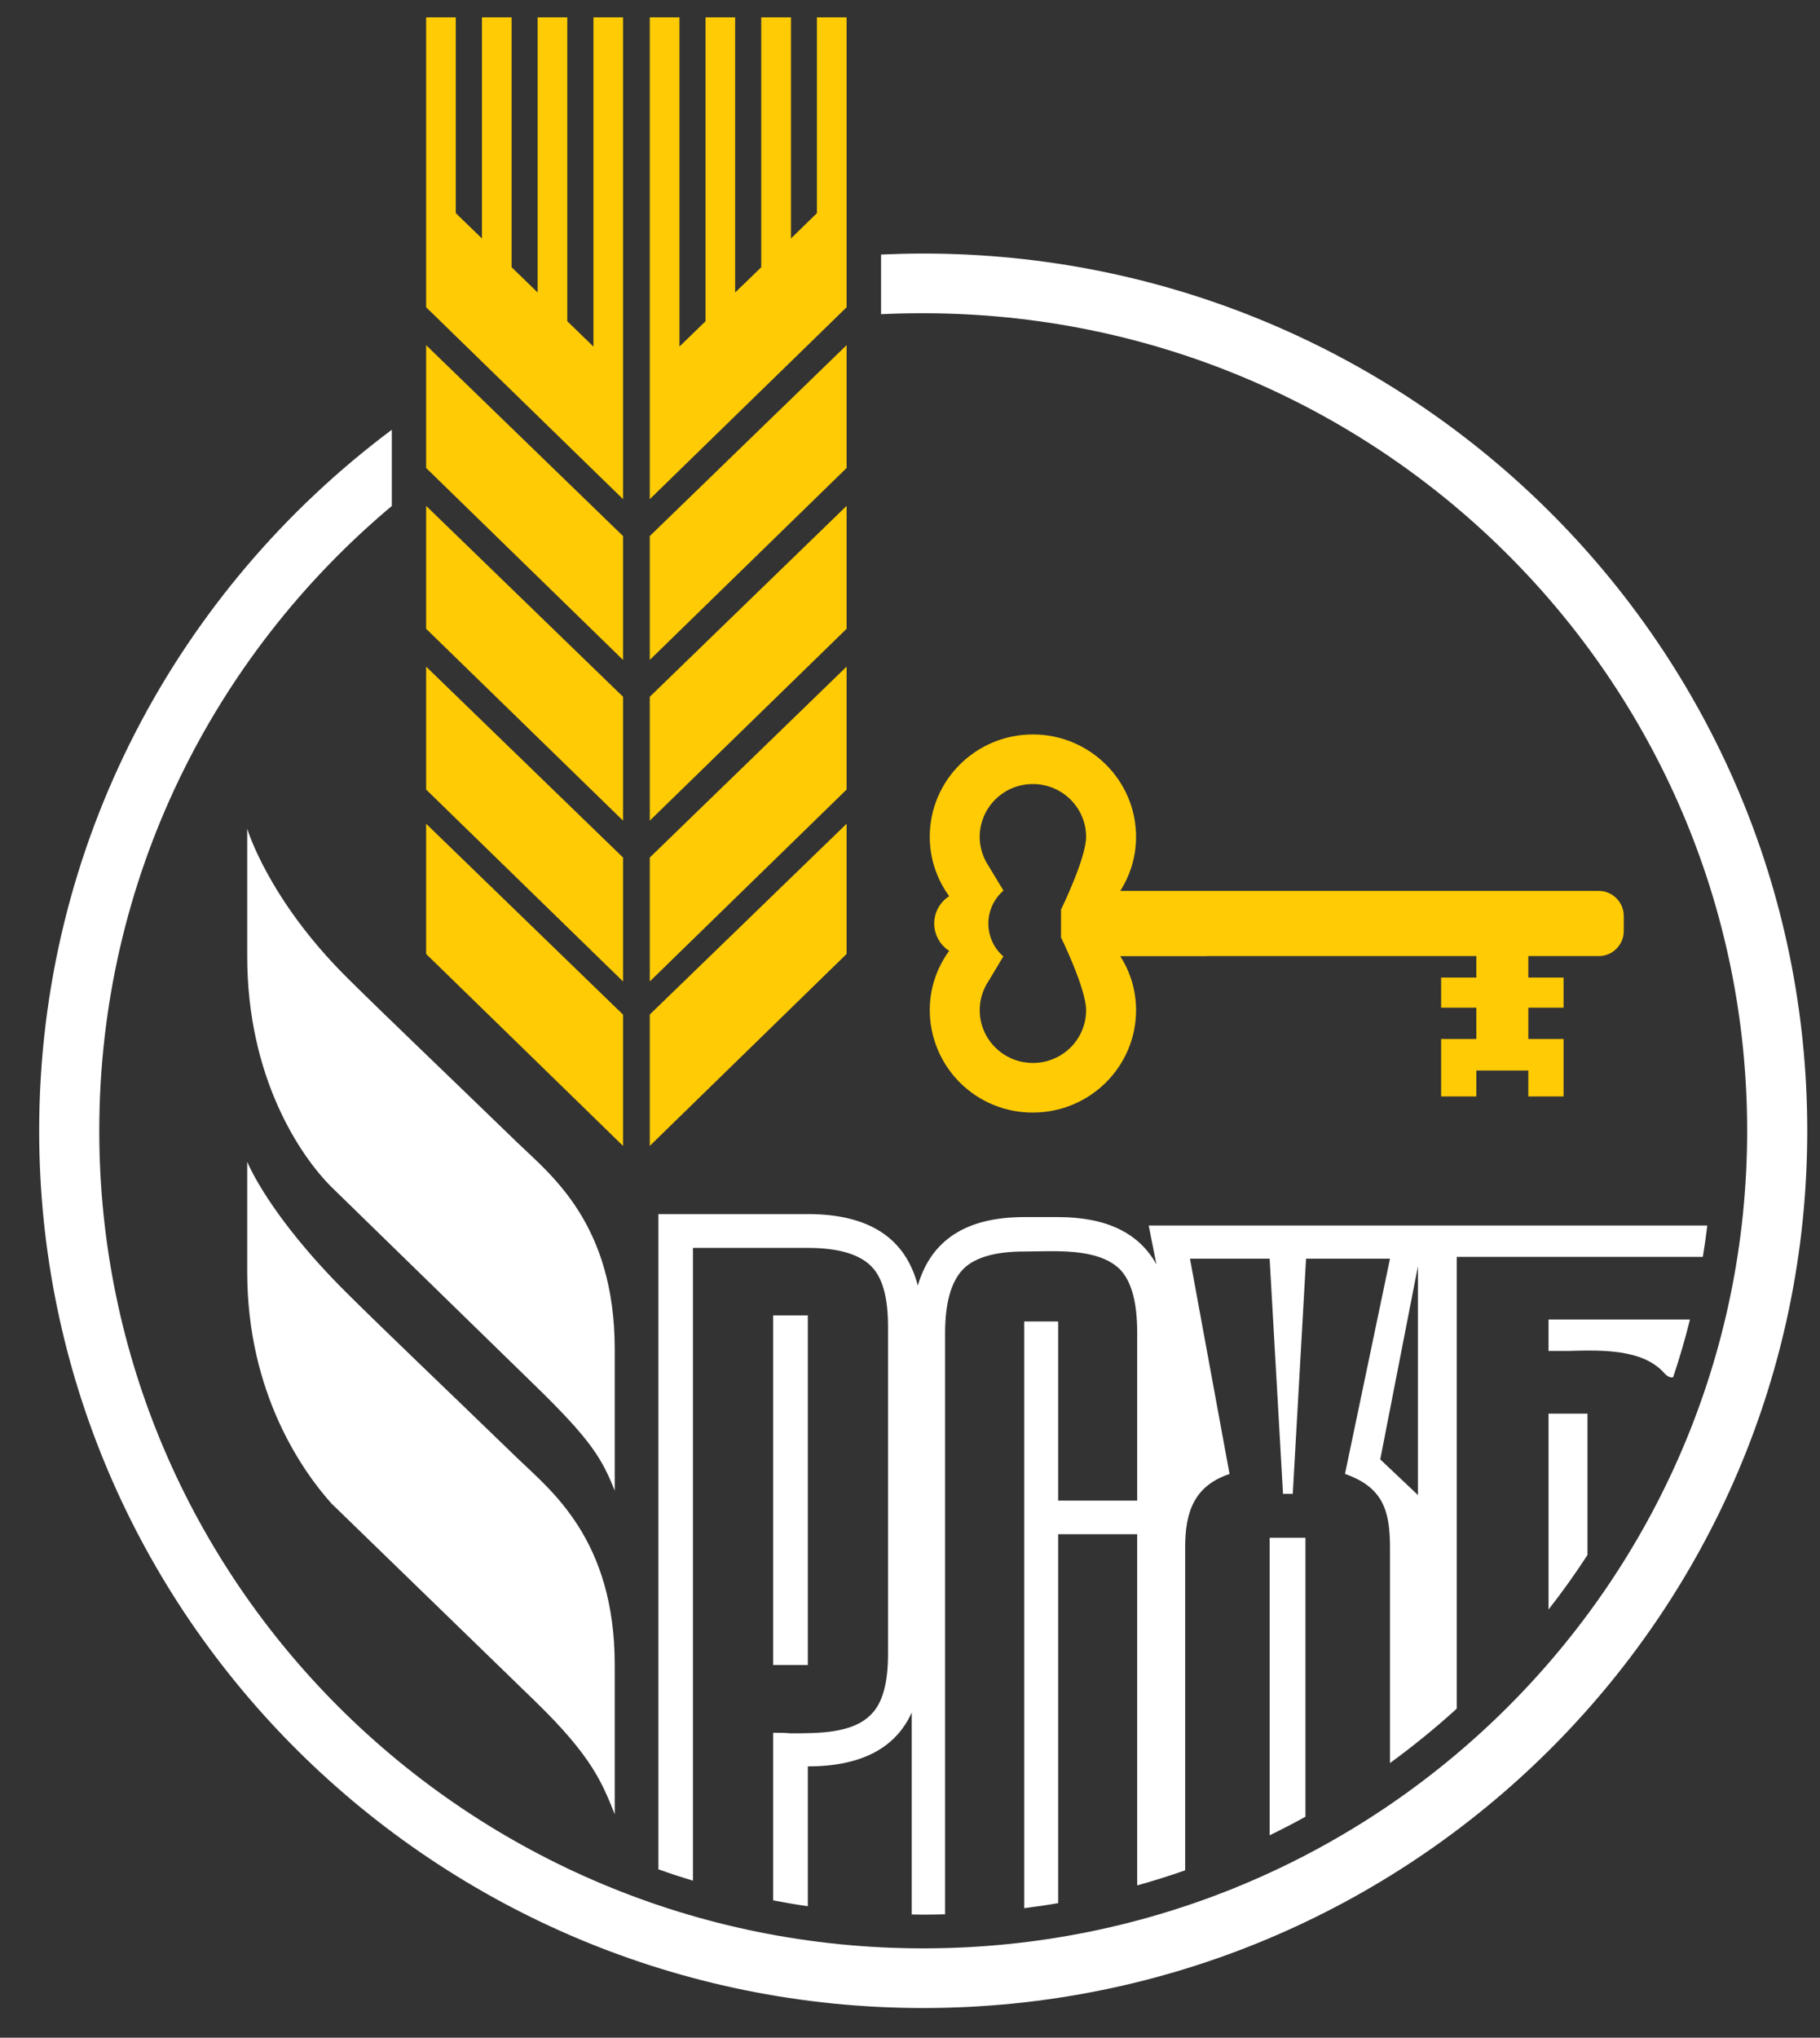 <svg width="42" height="47" viewBox="0 0 42 47" fill="none" xmlns="http://www.w3.org/2000/svg">
<rect x="0" y="0" width="42" height="47" fill="#333333" stroke="none"/>
<path fill-rule="evenodd" clip-rule="evenodd" d="M23.836 18.084C23.676 18.084 23.517 18.114 23.368 18.175C23.219 18.236 23.084 18.325 22.97 18.438C22.856 18.551 22.765 18.685 22.703 18.833C22.641 18.981 22.608 19.14 22.608 19.3C22.608 19.538 22.679 19.771 22.811 19.969L23.157 20.542C23.047 20.636 22.96 20.752 22.9 20.883C22.84 21.014 22.808 21.156 22.808 21.3C22.808 21.444 22.839 21.586 22.898 21.717C22.958 21.848 23.045 21.965 23.154 22.059L22.811 22.631C22.683 22.823 22.609 23.053 22.609 23.299C22.609 23.973 23.159 24.517 23.836 24.517C24.515 24.517 25.064 23.973 25.064 23.3C25.064 22.801 24.485 21.622 24.485 21.622V20.98C24.485 20.98 25.064 19.797 25.064 19.302C25.064 18.63 24.513 18.084 23.836 18.084ZM23.836 16.94C25.149 16.94 26.217 17.999 26.217 19.302C26.217 19.76 26.083 20.186 25.852 20.549H36.899C37.211 20.549 37.471 20.808 37.471 21.125V21.477C37.471 21.793 37.211 22.052 36.899 22.052H35.269V22.548H36.082V23.242H35.269V23.965H36.082V25.29H35.269V24.691H34.069V25.29H33.257V23.965H34.069V23.242H33.257V22.548H34.069V22.052H27.849V22.054H25.852C26.083 22.415 26.217 22.84 26.217 23.299C26.217 24.605 25.149 25.661 23.836 25.661C23.525 25.663 23.216 25.603 22.928 25.485C22.639 25.367 22.377 25.193 22.156 24.974C21.935 24.755 21.759 24.494 21.639 24.206C21.519 23.919 21.456 23.611 21.456 23.299C21.456 22.787 21.623 22.317 21.904 21.931C21.798 21.863 21.711 21.77 21.651 21.66C21.59 21.55 21.559 21.426 21.559 21.3C21.559 21.175 21.59 21.051 21.651 20.941C21.711 20.831 21.798 20.738 21.904 20.67C21.613 20.272 21.456 19.793 21.456 19.3C21.456 17.999 22.519 16.94 23.836 16.94ZM9.834 18.211L14.378 22.637V19.779L9.834 15.376V18.21V18.211ZM9.834 14.503L14.378 18.928V16.071L9.834 11.668V14.503ZM9.834 10.794L14.378 15.222V12.364L9.834 7.961V10.794ZM18.852 0.4V4.916L18.253 5.5V0.4H17.567V6.164L16.965 6.746V0.4H16.282V7.409L15.68 7.993V0.4H14.995V11.513L19.537 7.087V0.4H18.852ZM9.834 22.003L14.378 26.43V23.402L9.834 19V22.003ZM14.995 22.637L19.537 18.211V15.376L14.995 19.779V22.636V22.637ZM13.695 0.4V7.994L13.091 7.409V0.4H12.407V6.746L11.806 6.163V0.4H11.122V5.5L10.518 4.916V0.4H9.834V7.087L14.378 11.513V0.4H13.695ZM14.995 18.928L19.537 14.503V11.668L14.995 16.071V18.928ZM14.995 15.221L19.537 10.794V7.961L14.995 12.364V15.221ZM14.995 23.4L19.537 19V22.003L14.995 26.43V23.402V23.4Z" fill="#FFCB05"/>
<path fill-rule="evenodd" clip-rule="evenodd" d="M29.299 42.331C29.578 42.195 29.855 42.053 30.126 41.903V35.469H29.299V42.33V42.331ZM17.841 38.404H18.642V30.34H17.841V38.404ZM35.735 37.124C36.053 36.719 36.352 36.299 36.634 35.866V32.605H35.735V37.123V37.124ZM38.387 31.65C38.473 31.751 38.547 31.782 38.611 31.766C38.757 31.33 38.888 30.886 38.999 30.435H35.735V31.16H36.186C36.992 31.134 37.897 31.124 38.387 31.65ZM32.722 29.204L31.852 33.661L32.722 34.483V29.204ZM15.991 43.377C15.722 43.297 15.457 43.21 15.194 43.116V28.003H18.642C20.049 28.003 20.895 28.55 21.18 29.652C21.488 28.6 22.298 28.072 23.635 28.072H24.419C25.531 28.072 26.286 28.438 26.686 29.163L26.509 28.267H39.399C39.37 28.51 39.336 28.75 39.296 28.99H33.618V39.409C33.129 39.855 32.613 40.273 32.077 40.665V35.694C32.077 34.831 31.908 34.301 31.038 33.996L32.077 29.031H30.14L29.833 34.456H29.608L29.299 29.031H27.461L28.374 33.997C27.547 34.275 27.35 34.886 27.35 35.694V43.139C26.986 43.267 26.618 43.382 26.243 43.487V35.386H24.419V43.896C24.16 43.941 23.898 43.979 23.635 44.012V30.48H24.419V34.611H26.243V30.742C26.243 30.047 26.115 29.561 25.85 29.282C25.331 28.767 24.321 28.866 23.635 28.866C22.962 28.866 22.483 29.005 22.218 29.282C21.952 29.561 21.81 30.047 21.81 30.742V44.153C21.644 44.157 21.475 44.161 21.305 44.161L21.04 44.157V39.5C20.665 40.328 19.864 40.742 18.642 40.742V43.967C18.373 43.929 18.107 43.883 17.841 43.832V39.966C17.969 39.966 18.108 39.966 18.249 39.979C18.895 39.979 19.665 39.979 20.086 39.559C20.367 39.295 20.493 38.824 20.493 38.143V30.603C20.493 29.923 20.366 29.45 20.086 29.187C19.807 28.921 19.329 28.783 18.642 28.783H15.991V43.379V43.377ZM21.305 5.848C20.978 5.848 20.653 5.857 20.332 5.871V7.247C20.653 7.231 20.978 7.225 21.305 7.225C31.806 7.225 40.319 15.667 40.319 26.081C40.319 36.496 31.806 44.939 21.305 44.939C10.805 44.939 2.291 36.496 2.291 26.081C2.291 20.302 4.914 15.13 9.042 11.67V9.912C4.1 13.603 0.904 19.473 0.904 26.081C0.904 37.255 10.038 46.315 21.305 46.315C32.572 46.315 41.706 37.255 41.706 26.081C41.706 14.906 32.571 5.848 21.305 5.848ZM11.941 33.634C10.159 31.909 8.965 30.777 8.008 29.828C6.186 28.02 5.705 26.795 5.705 26.795V29.334C5.705 32.147 6.992 33.944 7.648 34.677L12.352 39.242C13.663 40.515 13.895 41.121 14.186 41.845V38.399C14.186 35.498 12.702 34.371 11.941 33.634ZM8.008 22.549C8.965 23.496 10.158 24.629 11.941 26.356C12.702 27.092 14.186 28.218 14.186 31.12V34.382C13.895 33.657 13.662 33.235 12.352 31.962L7.651 27.38C6.939 26.673 5.705 24.866 5.705 22.055V19.114C5.705 19.114 6.186 20.741 8.009 22.549H8.008Z" fill="white"/>
</svg>

